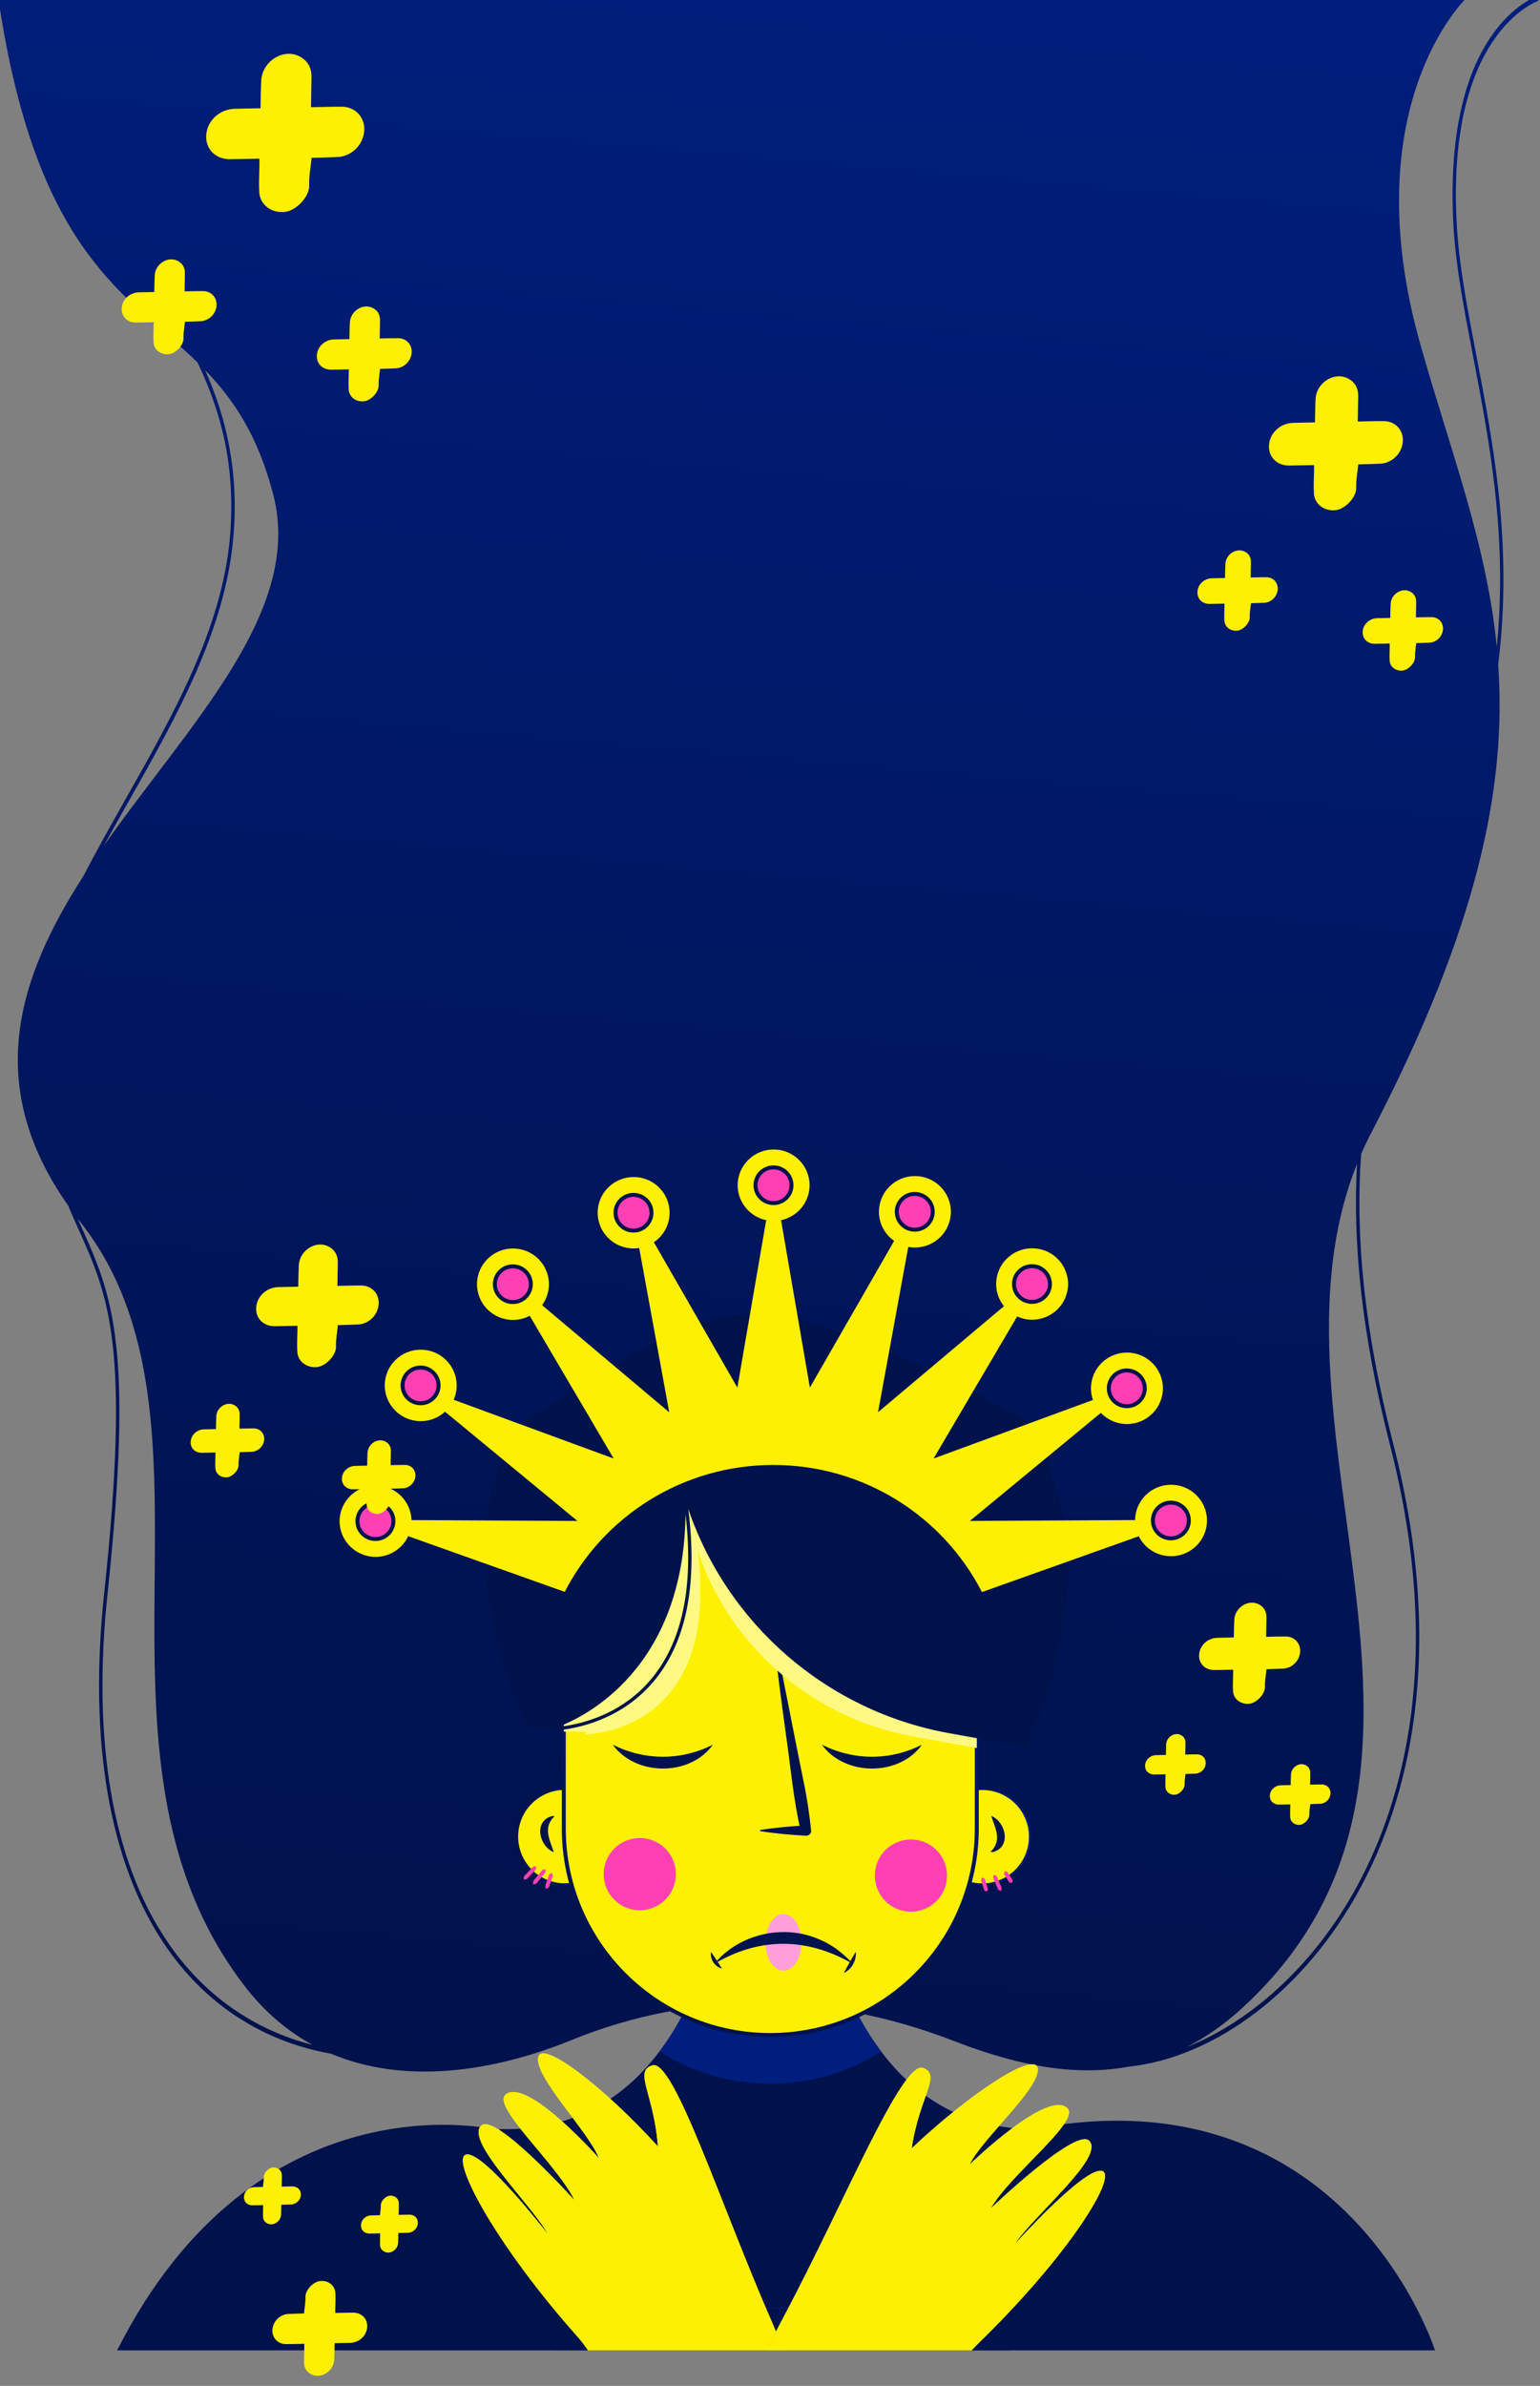 <svg width="390" height="604" viewBox="0 0 390 604" fill="none" xmlns="http://www.w3.org/2000/svg">
<rect x="0" y="0" width="390" height="604" fill="#808080" stroke="none"/>
<g clip-path="url(#clip0_630_3821)">
<path d="M373.83 89.69C371.63 78.25 369.56 67.45 368.96 57.59C365.96 8.38 389.35 0.29 389.59 0.21L389.41 -1C389.16 -0.92 383.21 1.05 377.57 9.3C368.16 23.05 367.24 43.21 368.12 57.7C368.73 67.67 370.81 78.52 373.02 90.02C377.2 111.78 381.83 135.89 379.06 163.79C376.51 137.85 367.66 115.12 359.85 87.73C342.53 27.02 371.26 -0.39 371.26 -0.39H-0.42C9.2 64.56 32.2 74.38 50.04 91.78C56.04 104.38 59.75 118.27 58.25 135.84C56.27 159.02 43.93 180.85 31.99 201.97C28.22 208.65 24.5 215.23 21.14 221.76C4.75 247.2 -4.42 274.38 17.22 305.14C18.15 307.34 19.06 309.39 19.95 311.36C27.56 328.4 33.06 340.72 26.38 403.39C22.4 440.76 27.67 471.46 41.62 492.18C51.86 507.38 66.56 516.86 83.83 519.91C102.57 527.82 124.9 524.52 144.76 516.45C176.35 503.61 209.69 504.39 241.39 516.62C254.57 521.7 270.05 526.09 285.86 523.19C307.78 520.86 330.56 503.78 344.45 478.04C355.97 456.7 366.77 419.86 352.84 365.52C345.16 335.54 343.28 311.96 344.7 292.15C345.47 290.38 346.3 288.63 347.21 286.89C374.61 234.2 381.53 198.75 379.41 168.21C383.15 138.26 378.24 112.67 373.82 89.68L373.83 89.69ZM32.65 202.76C44.66 181.51 57.08 159.54 59.09 136C60.52 119.24 57.33 105.82 51.95 93.7C59.11 101.11 65.3 110.18 69.21 125.26C76.87 154.77 47.93 183.26 26.28 214.13C28.34 210.37 30.48 206.58 32.64 202.76H32.65ZM42.23 491.32C28.47 470.89 23.29 440.56 27.22 403.59C33.94 340.45 28.37 327.97 20.66 310.7C20.33 309.97 20 309.23 19.67 308.48C19.9 308.78 20.13 309.08 20.36 309.38C60.4 360.18 16.5 443.99 62.07 502.93C67.1 509.44 72.88 514.25 79.14 517.67C64.14 513.86 51.37 504.91 42.23 491.33V491.32ZM352.05 365.96C365.84 419.76 355.17 456.19 343.79 477.28C333.15 497 317.23 511.58 300.52 518.23C305.24 515.84 309.93 512.62 314.54 508.39C379.75 448.67 316.75 361.99 343.66 294.64C342.58 314.06 344.64 337.05 352.05 365.95V365.96Z" fill="url(#paint0_linear_630_3821)"/>
<path d="M29.65 595.01H363.41C363.41 595.01 340.84 523.92 261.7 538.97C261.7 538.97 194.56 570.87 124.46 538.97C124.46 538.97 64.79 525.41 29.66 595.01H29.65Z" fill="#00124C"/>
<path d="M260.496 467.766C262.038 461.28 258.03 454.773 251.544 453.232C245.059 451.69 238.552 455.698 237.011 462.183C235.469 468.669 239.477 475.176 245.962 476.717C252.448 478.259 258.955 474.251 260.496 467.766Z" fill="#FDF001" stroke="url(#paint1_linear_630_3821)" stroke-width="0.5" stroke-miterlimit="10"/>
<path d="M248.75 475.31C249.18 475.45 249.44 475.6 249.51 476.05L249.79 476.94C249.88 477.23 250.13 477.99 250.22 478.27C250.12 478.46 250.03 478.66 249.89 478.87C249.65 478.78 249.47 478.68 249.28 478.58C249.19 478.3 248.95 477.54 248.85 477.25L248.57 476.36C248.36 475.96 248.48 475.68 248.76 475.32L248.75 475.31Z" fill="#FE40B4"/>
<path d="M251.74 474.6C252.23 474.75 252.51 474.96 252.62 475.44L253.05 476.47C253.19 476.81 253.56 477.69 253.69 478.02C253.62 478.25 253.56 478.48 253.45 478.72C253.2 478.62 252.99 478.51 252.78 478.39C252.64 478.07 252.28 477.18 252.14 476.84L251.71 475.81C251.45 475.39 251.5 475.04 251.74 474.59V474.6Z" fill="#FE40B4"/>
<path d="M254.44 473.75C254.87 473.76 255.16 473.81 255.32 474.21L255.78 474.94C255.93 475.18 256.33 475.8 256.47 476.03C256.42 476.23 256.37 476.43 256.28 476.66C256.04 476.64 255.84 476.6 255.63 476.56C255.48 476.33 255.09 475.7 254.94 475.47L254.48 474.74C254.19 474.42 254.26 474.14 254.44 473.75Z" fill="#FE40B4"/>
<path d="M151.573 473.48C156.287 468.766 156.287 461.124 151.573 456.41C146.859 451.696 139.217 451.696 134.504 456.41C129.79 461.124 129.79 468.766 134.504 473.48C139.217 478.193 146.859 478.193 151.573 473.48Z" fill="#FDF001" stroke="url(#paint2_linear_630_3821)" stroke-width="0.5" stroke-miterlimit="10"/>
<path d="M135.77 472.47C135.83 472.98 135.75 473.33 135.35 473.64L134.57 474.47C134.31 474.74 133.65 475.45 133.4 475.72C133.16 475.76 132.92 475.8 132.65 475.8C132.64 475.53 132.65 475.29 132.68 475.05C132.92 474.79 133.59 474.07 133.85 473.8L134.63 472.97C134.91 472.56 135.26 472.45 135.77 472.48V472.47Z" fill="#FE40B4"/>
<path d="M135.02 477.02C134.94 476.48 135.03 476.11 135.42 475.76L136.2 474.81C136.46 474.5 137.12 473.69 137.37 473.38C137.62 473.32 137.86 473.25 138.14 473.22C138.16 473.5 138.14 473.75 138.14 474.01C137.9 474.31 137.23 475.12 136.97 475.44L136.19 476.39C135.92 476.84 135.57 477 135.03 477.03L135.02 477.02Z" fill="#FE40B4"/>
<path d="M138.35 478.16C138.08 477.74 138 477.42 138.23 476.99L138.58 475.98C138.7 475.65 138.99 474.79 139.1 474.47C139.3 474.35 139.5 474.23 139.74 474.13C139.87 474.36 139.95 474.58 140.03 474.8C139.92 475.12 139.62 475.98 139.51 476.31L139.16 477.32C139.08 477.79 138.81 478 138.34 478.17L138.35 478.16Z" fill="#FE40B4"/>
<path d="M263.7 538.98C263.7 538.98 257.59 555.67 241.17 568.81C230.53 577.34 215.53 584.36 195.08 584.36C174.63 584.36 159.63 577.34 148.98 568.81C132.56 555.67 126.46 538.98 126.46 538.98C144.48 539.63 156.79 531.68 165.09 521.78C165.75 520.98 166.4 520.17 167.01 519.35C178.3 504.41 181.24 486.4 181.24 486.4H208.91C208.91 486.4 211.85 504.41 223.14 519.35C223.74 520.17 224.39 520.98 225.06 521.78C233.37 531.68 245.68 539.63 263.7 538.98Z" fill="#3E4BF6"/>
<path d="M263.7 538.98C263.7 538.98 257.59 555.67 241.17 568.81C230.53 577.34 215.53 584.36 195.08 584.36C174.63 584.36 159.63 577.34 148.98 568.81C132.56 555.67 126.46 538.98 126.46 538.98C144.48 539.63 156.79 531.68 165.09 521.78C165.75 520.98 166.4 520.17 167.01 519.35C178.3 504.41 181.24 486.4 181.24 486.4H208.91C208.91 486.4 211.85 504.41 223.14 519.35C223.74 520.17 224.39 520.98 225.06 521.78C233.37 531.68 245.68 539.63 263.7 538.98Z" fill="#00124C"/>
<path d="M223.15 519.35C215.04 524.52 205.41 527.51 195.09 527.51C184.77 527.51 175.13 524.51 167.02 519.35C178.31 504.41 181.25 486.4 181.25 486.4H208.92C208.92 486.4 211.86 504.41 223.15 519.35Z" fill="#001E7D"/>
<path d="M247.37 422.2C247.37 393.316 223.957 369.9 195.075 369.9C166.194 369.9 142.78 393.316 142.78 422.2V462.88C142.78 491.764 166.194 515.18 195.075 515.18C223.957 515.18 247.37 491.764 247.37 462.88V422.2Z" fill="url(#paint3_linear_630_3821)"/>
<path d="M247.37 422.2C247.37 393.316 223.957 369.9 195.075 369.9C166.194 369.9 142.78 393.316 142.78 422.2V462.88C142.78 491.764 166.194 515.18 195.075 515.18C223.957 515.18 247.37 491.764 247.37 462.88V422.2Z" fill="#FDF001" stroke="url(#paint4_linear_630_3821)" stroke-miterlimit="10"/>
<path d="M168.487 480.917C172.056 477.348 172.056 471.561 168.487 467.991C164.917 464.422 159.13 464.422 155.561 467.991C151.991 471.561 151.991 477.348 155.561 480.917C159.13 484.487 164.917 484.487 168.487 480.917Z" fill="#FE40B4"/>
<path d="M237.063 481.377C240.683 477.859 240.766 472.073 237.248 468.453C233.73 464.832 227.943 464.75 224.323 468.268C220.703 471.786 220.62 477.572 224.138 481.192C227.656 484.812 233.443 484.895 237.063 481.377Z" fill="#FE40B4"/>
<path d="M196.08 414.05C198.6 425.94 201.06 439.02 203.47 450.85C204.36 454.98 204.96 459.16 205.41 463.36C205.5 464.11 204.86 464.78 204.1 464.73C202.18 464.62 200.26 464.48 198.34 464.3C196.42 464.11 194.5 463.89 192.58 463.57C192.42 463.54 192.42 463.3 192.58 463.27C196.4 462.65 200.24 462.34 204.1 462.11L202.81 463.63C200.89 455.5 200.22 447.16 199.01 438.91C198 431.71 196.69 421.41 195.79 414.09C195.76 413.92 196.05 413.85 196.08 414.04V414.05Z" fill="#00124C"/>
<path d="M198.42 498.89C200.944 498.89 202.99 495.689 202.99 491.74C202.99 487.791 200.944 484.59 198.42 484.59C195.896 484.59 193.85 487.791 193.85 491.74C193.85 495.689 195.896 498.89 198.42 498.89Z" fill="#FF9FDA"/>
<path d="M215.15 496.69C204.09 490.62 192.72 490.49 181.7 496.69C181.63 496.74 181.51 496.74 181.46 496.65C181.43 496.59 181.44 496.53 181.48 496.48C187.9 489.34 198.93 487.1 207.66 491.05C210.59 492.27 213.16 494.22 215.36 496.48C215.48 496.62 215.31 496.81 215.15 496.69Z" fill="#00124C"/>
<path d="M216.74 494.27C216.86 496.39 215.71 498.4 213.85 499.4C213.81 499.43 213.74 499.41 213.76 499.35C214.44 498.05 215.89 495.48 216.65 494.22C216.68 494.17 216.75 494.22 216.74 494.27Z" fill="#00124C"/>
<path d="M182.68 498.32C180.95 497.76 179.86 496.07 180.03 494.27C180.03 494.22 180.07 494.17 180.11 494.22C180.81 495.2 182.14 497.24 182.76 498.27C182.79 498.32 182.72 498.35 182.68 498.32Z" fill="#00124C"/>
<path d="M208.15 441.69C216.26 445.73 225.38 445.77 233.48 441.69C227.72 449.76 213.93 449.7 208.15 441.69Z" fill="#00124C"/>
<path d="M155.19 441.69C163.3 445.73 172.42 445.77 180.52 441.69C174.76 449.76 160.98 449.7 155.19 441.69Z" fill="#00124C"/>
<path d="M165.21 532.98C160.38 534.44 165.65 540.26 166.6 553.49C159.77 545.99 152.8 539.55 147.26 535.31C144.7 536.4 141.96 537.29 139.03 537.92C142.98 544.07 149.94 551.97 151.64 556.44C151.14 555.88 133.35 535.93 128.05 540.38C124.45 543.4 141.07 557.99 145.49 567.14C145.49 567.14 125.59 545.04 121.93 548.18C117.54 551.95 134.29 567.81 138.78 575.75C137.85 574.56 122.83 555.29 118.28 555.54C114.03 555.77 122.77 573.56 140.52 595H194.21C181.64 565.69 170.48 531.38 165.21 532.97V532.98Z" fill="#00124C"/>
<path d="M256 595.01C273.84 576.01 282.95 560.23 278.9 559.7C274.38 559.1 257.95 577.19 256.94 578.31C262.02 570.73 279.91 556.17 275.82 552.08C272.41 548.67 250.9 569.21 250.9 569.21C256 560.42 273.68 547.12 270.31 543.84C265.36 539.01 246.12 557.56 245.58 558.08C247.79 553.36 256.58 545.02 260.68 538.99C257.15 538.93 253.85 538.52 250.77 537.84C245.05 541.66 237.94 547.35 230.88 554.01C232.82 540.89 238.52 535.48 233.81 533.66C228.57 531.64 214.41 566.39 199.34 595.01H256Z" fill="#00124C"/>
<path d="M195.54 587.97L195.56 588C182.44 558.06 170.67 521.2 165.21 522.85C160.38 524.31 165.65 530.13 166.6 543.36C152.48 527.87 137.73 516.85 136.39 520.54C134.7 525.18 149.1 539.62 151.64 546.31C151.14 545.75 133.35 525.8 128.05 530.25C124.45 533.27 141.07 547.86 145.49 557.01C145.49 557.01 125.59 534.91 121.93 538.05C117.54 541.82 134.29 557.68 138.78 565.62C137.85 564.43 122.83 545.16 118.28 545.41C113.58 545.67 124.76 567.39 146.45 591.78C147.32 592.76 148.13 593.85 148.91 595.01H194.16C194.93 593.41 195.72 591.81 196.52 590.24C196.19 589.48 195.87 588.72 195.53 587.96L195.54 587.97Z" fill="#FDF001"/>
<path d="M195.54 587.97L195.56 588C182.44 558.06 170.67 521.2 165.21 522.85C160.38 524.31 165.65 530.13 166.6 543.36C152.48 527.87 137.73 516.85 136.39 520.54C134.7 525.18 149.1 539.62 151.64 546.31C151.14 545.75 133.35 525.8 128.05 530.25C124.45 533.27 141.07 547.86 145.49 557.01C145.49 557.01 125.59 534.91 121.93 538.05C117.54 541.82 134.29 557.68 138.78 565.62C137.85 564.43 122.83 545.16 118.28 545.41C113.58 545.67 124.76 567.39 146.45 591.78C147.32 592.76 148.13 593.85 148.91 595.01H194.16C194.93 593.41 195.72 591.81 196.52 590.24C196.19 589.48 195.87 588.72 195.53 587.96L195.54 587.97Z" fill="#FDF001"/>
<path d="M278.9 549.56C274.38 548.96 257.95 567.05 256.94 568.17C262.02 560.59 279.91 546.03 275.82 541.94C272.41 538.53 250.9 559.07 250.9 559.07C256 550.28 273.68 536.98 270.31 533.7C265.36 528.87 246.12 547.42 245.58 547.94C248.62 541.45 264.06 528.14 262.73 523.39C261.66 519.61 246.13 529.48 230.88 543.87C232.82 530.75 238.52 525.34 233.81 523.52C228.49 521.46 213.97 557.34 198.64 586.2L198.66 586.17C197.94 587.51 197.23 588.87 196.53 590.24C195.72 591.82 194.94 593.41 194.17 595.01H246.04C246.46 594.55 246.89 594.1 247.32 593.67C270.79 570.98 283.57 550.16 278.9 549.55V549.56Z" fill="#FDF001"/>
<path d="M278.9 549.56C274.38 548.96 257.95 567.05 256.94 568.17C262.02 560.59 279.91 546.03 275.82 541.94C272.41 538.53 250.9 559.07 250.9 559.07C256 550.28 273.68 536.98 270.31 533.7C265.36 528.87 246.12 547.42 245.58 547.94C248.62 541.45 264.06 528.14 262.73 523.39C261.66 519.61 246.13 529.48 230.88 543.87C232.82 530.75 238.52 525.34 233.81 523.52C228.49 521.46 213.97 557.34 198.64 586.2L198.66 586.17C197.94 587.51 197.23 588.87 196.53 590.24C195.72 591.82 194.94 593.41 194.17 595.01H246.04C246.46 594.55 246.89 594.1 247.32 593.67C270.79 570.98 283.57 550.16 278.9 549.55V549.56Z" fill="#FDF001"/>
<path d="M142.78 374.15V438.37H148.25V439.07C148.37 439.07 160.67 438.96 169.19 429.1C176.22 420.97 178.74 408.74 176.71 392.73C185.03 417.02 205.85 434.98 231.2 439.59L247.37 442.53V374.14H142.78V374.15Z" fill="#FFF983"/>
<path d="M133.25 359.54C117.05 380.89 121.43 408.03 133.25 437.26H139.87V438.11C140.02 438.11 154.89 437.97 165.21 426.05C173.72 416.21 176.76 401.41 174.31 382.04C184.38 411.43 209.57 433.17 240.26 438.75L259.83 442.3C272.97 413.04 274.8 385.22 259.83 359.54C182.24 317.65 182.38 330.51 133.26 359.54H133.25ZM164.57 425.48C156.44 434.89 145.39 436.78 141.39 437.16C147.9 434.69 173.12 422.61 173.61 383.35C175.76 401.87 172.73 416.04 164.56 425.48H164.57Z" fill="#00124C"/>
<path d="M296.563 375.876C291.57 375.876 287.509 379.872 287.461 384.819L245.619 385.031L278.785 357.677C280.443 359.415 282.791 360.504 285.394 360.504C290.424 360.504 294.502 356.454 294.502 351.459C294.502 346.464 290.424 342.414 285.394 342.414C280.364 342.414 276.285 346.464 276.285 351.459C276.285 352.494 276.462 353.487 276.785 354.414L236.431 369.235L257.587 333.278C258.739 333.804 260.025 334.101 261.379 334.101C266.409 334.101 270.487 330.051 270.487 325.056C270.487 320.061 266.409 316.011 261.379 316.011C256.349 316.011 252.27 320.061 252.27 325.056C252.27 327.181 253.008 329.13 254.24 330.674L222.36 357.513L230.017 315.659C230.566 315.762 231.127 315.817 231.7 315.817C236.73 315.817 240.808 311.767 240.808 306.772C240.808 301.777 236.73 297.726 231.7 297.726C226.67 297.726 222.591 301.777 222.591 306.772C222.591 309.817 224.109 312.511 226.432 314.152L205.1 351.277L197.802 308.897C201.929 308.037 205.027 304.398 205.027 300.045C205.027 295.05 200.948 291 195.918 291C190.888 291 186.81 295.05 186.81 300.045C186.81 304.398 189.907 308.031 194.034 308.897L186.736 351.277L165.599 314.485C168.001 312.856 169.574 310.12 169.574 307.014C169.574 302.019 165.495 297.969 160.466 297.969C155.436 297.969 151.357 302.019 151.357 307.014C151.357 312.009 155.436 316.059 160.466 316.059C160.947 316.059 161.417 316.023 161.874 315.95L169.477 357.519L137.28 330.414C138.371 328.925 139.017 327.09 139.017 325.104C139.017 320.109 134.939 316.059 129.909 316.059C124.879 316.059 120.8 320.109 120.8 325.104C120.8 330.099 124.879 334.15 129.909 334.15C131.439 334.15 132.884 333.774 134.152 333.108L155.411 369.241L114.886 354.359C115.38 353.245 115.655 352.016 115.655 350.726C115.655 345.732 111.576 341.681 106.546 341.681C101.516 341.681 97.438 345.732 97.438 350.726C97.438 355.721 101.516 359.772 106.546 359.772C108.924 359.772 111.082 358.87 112.704 357.386L146.23 385.037L104.211 384.825C104.071 379.951 100.053 376.046 95.109 376.046C90.164 376.046 86 380.096 86 385.091C86 390.086 90.079 394.136 95.109 394.136C98.773 394.136 101.925 391.987 103.376 388.893L143.023 402.994C152.826 383.923 172.793 370.869 195.833 370.869C218.872 370.869 238.839 383.929 248.643 403H248.795L288.381 388.918C289.869 391.908 292.966 393.967 296.557 393.967C301.587 393.967 305.666 389.916 305.666 384.922C305.666 379.927 301.587 375.876 296.557 375.876H296.563Z" fill="#FDF001"/>
<path d="M296.52 389.444C299.035 389.444 301.074 387.419 301.074 384.922C301.074 382.424 299.035 380.399 296.52 380.399C294.005 380.399 291.966 382.424 291.966 384.922C291.966 387.419 294.005 389.444 296.52 389.444Z" fill="#FE40B4" stroke="#00124C" stroke-miterlimit="10"/>
<path d="M285.357 355.988C287.872 355.988 289.911 353.963 289.911 351.465C289.911 348.967 287.872 346.942 285.357 346.942C282.842 346.942 280.803 348.967 280.803 351.465C280.803 353.963 282.842 355.988 285.357 355.988Z" fill="#FE40B4" stroke="#00124C" stroke-miterlimit="10"/>
<path d="M261.342 329.585C263.857 329.585 265.896 327.56 265.896 325.062C265.896 322.564 263.857 320.539 261.342 320.539C258.827 320.539 256.788 322.564 256.788 325.062C256.788 327.56 258.827 329.585 261.342 329.585Z" fill="#FE40B4" stroke="#00124C" stroke-miterlimit="10"/>
<path d="M231.663 311.3C234.178 311.3 236.217 309.275 236.217 306.778C236.217 304.28 234.178 302.255 231.663 302.255C229.148 302.255 227.109 304.28 227.109 306.778C227.109 309.275 229.148 311.3 231.663 311.3Z" fill="#FE40B4" stroke="#00124C" stroke-miterlimit="10"/>
<path d="M195.888 304.574C198.403 304.574 200.442 302.549 200.442 300.051C200.442 297.554 198.403 295.529 195.888 295.529C193.372 295.529 191.333 297.554 191.333 300.051C191.333 302.549 193.372 304.574 195.888 304.574Z" fill="#FE40B4" stroke="#00124C" stroke-miterlimit="10"/>
<path d="M160.435 311.536C162.95 311.536 164.989 309.512 164.989 307.014C164.989 304.516 162.95 302.491 160.435 302.491C157.92 302.491 155.881 304.516 155.881 307.014C155.881 309.512 157.92 311.536 160.435 311.536Z" fill="#FE40B4" stroke="#00124C" stroke-miterlimit="10"/>
<path d="M129.878 329.627C132.393 329.627 134.432 327.602 134.432 325.104C134.432 322.607 132.393 320.582 129.878 320.582C127.363 320.582 125.324 322.607 125.324 325.104C125.324 327.602 127.363 329.627 129.878 329.627Z" fill="#FE40B4" stroke="#00124C" stroke-miterlimit="10"/>
<path d="M106.509 355.249C109.025 355.249 111.064 353.224 111.064 350.726C111.064 348.229 109.025 346.204 106.509 346.204C103.994 346.204 101.955 348.229 101.955 350.726C101.955 353.224 103.994 355.249 106.509 355.249Z" fill="#FE40B4" stroke="#00124C" stroke-miterlimit="10"/>
<path d="M95.078 389.608C97.593 389.608 99.632 387.583 99.632 385.085C99.632 382.587 97.593 380.562 95.078 380.562C92.563 380.562 90.524 382.587 90.524 385.085C90.524 387.583 92.563 389.608 95.078 389.608Z" fill="#FE40B4" stroke="#00124C" stroke-miterlimit="10"/>
<path d="M140.25 460.07C140.27 460.01 140.28 459.94 140.25 459.93C140.3 459.98 139.71 460.49 139.59 460.77C137.77 463.38 139.4 466.18 140.24 468.9C136.52 467.34 135.1 461.1 139.72 459.77C140.01 459.68 140.69 459.77 140.24 460.07H140.25Z" fill="#00124C"/>
<path d="M251.02 468.53C251 468.59 250.99 468.66 251.02 468.67C250.97 468.62 251.56 468.11 251.68 467.83C253.5 465.22 251.87 462.42 251.03 459.7C254.75 461.26 256.17 467.5 251.55 468.83C251.26 468.92 250.58 468.83 251.03 468.53H251.02Z" fill="#00124C"/>
</g>
<g clip-path="url(#clip1_630_3821)">
<path d="M38.911 81.585C37.381 81.612 35.937 81.639 34.495 81.661C32.208 81.697 30.636 80.076 30.835 77.891C31.03 75.754 32.879 74.074 35.133 74.003C36.421 73.963 37.707 73.949 39.074 73.921C39.11 72.465 39.108 71.079 39.187 69.687C39.354 66.733 42.614 64.738 45.076 66.081C46.239 66.715 46.841 67.756 46.826 69.156C46.809 70.671 46.777 72.189 46.749 73.764C48.357 73.737 49.904 73.676 51.443 73.691C54.062 73.715 55.57 76.223 54.502 78.723C53.87 80.203 52.415 81.249 50.81 81.328C49.441 81.395 48.075 81.418 46.707 81.461C46.685 81.462 46.66 81.486 46.839 81.489C46.706 82.859 46.426 84.252 46.474 85.599C46.539 87.399 44.473 89.449 42.839 89.658C40.829 89.913 39.019 88.66 38.888 86.693C38.793 85.268 38.898 83.809 38.911 82.365C38.914 82.136 38.912 81.909 38.911 81.585Z" fill="#FDF001"/>
</g>
<g clip-path="url(#clip2_630_3821)">
<path d="M88.327 93.511C86.797 93.538 85.353 93.566 83.911 93.588C81.623 93.623 80.052 92.003 80.251 89.817C80.446 87.68 82.294 86 84.549 85.93C85.837 85.889 87.123 85.876 88.49 85.848C88.526 84.391 88.523 83.005 88.603 81.613C88.77 78.66 92.029 76.665 94.492 78.008C95.655 78.641 96.257 79.682 96.241 81.083C96.225 82.598 96.193 84.116 96.165 85.691C97.773 85.663 99.32 85.603 100.859 85.617C103.477 85.642 104.985 88.149 103.918 90.65C103.286 92.13 101.831 93.175 100.226 93.254C98.856 93.322 97.49 93.344 96.123 93.388C96.101 93.389 96.076 93.413 96.255 93.416C96.121 94.786 95.841 96.179 95.89 97.525C95.955 99.326 93.889 101.375 92.255 101.585C90.245 101.84 88.434 100.587 88.304 98.62C88.209 97.194 88.314 95.735 88.327 94.291C88.33 94.062 88.328 93.836 88.327 93.511Z" fill="#FDF001"/>
</g>
<g clip-path="url(#clip3_630_3821)">
<path d="M65.701 40.178C63.151 40.223 60.745 40.269 58.341 40.306C54.528 40.365 51.909 37.664 52.241 34.022C52.566 30.46 55.647 27.66 59.404 27.542C61.55 27.475 63.694 27.452 65.973 27.405C66.033 24.978 66.028 22.668 66.161 20.348C66.439 15.425 71.871 12.101 75.976 14.339C77.915 15.395 78.917 17.13 78.892 19.464C78.865 21.99 78.81 24.519 78.764 27.144C81.444 27.098 84.023 26.997 86.588 27.021C90.951 27.062 93.465 31.242 91.686 35.408C90.633 37.876 88.207 39.618 85.532 39.75C83.25 39.862 80.974 39.9 78.694 39.972C78.657 39.974 78.617 40.014 78.914 40.019C78.692 42.303 78.225 44.624 78.306 46.868C78.415 49.869 74.971 53.285 72.247 53.634C68.897 54.059 65.88 51.971 65.662 48.692C65.504 46.316 65.679 43.885 65.701 41.478C65.705 41.096 65.702 40.719 65.701 40.178Z" fill="#FDF001"/>
</g>
<g clip-path="url(#clip4_630_3821)">
<path d="M100.975 560.704C101.893 560.688 102.759 560.671 103.624 560.658C104.996 560.637 105.938 561.608 105.818 562.919C105.702 564.201 104.593 565.208 103.241 565.251C102.469 565.275 101.697 565.283 100.878 565.3C100.856 566.173 100.858 567.004 100.81 567.839C100.71 569.61 98.755 570.807 97.278 570.001C96.581 569.621 96.22 568.997 96.229 568.157C96.239 567.248 96.259 566.338 96.275 565.394C95.311 565.41 94.383 565.447 93.46 565.438C91.89 565.423 90.986 563.919 91.626 562.42C92.005 561.532 92.877 560.905 93.84 560.858C94.661 560.818 95.48 560.804 96.301 560.778C96.314 560.777 96.328 560.763 96.221 560.761C96.301 559.939 96.469 559.104 96.44 558.297C96.401 557.217 97.64 555.988 98.62 555.862C99.825 555.709 100.911 556.461 100.989 557.641C101.046 558.495 100.983 559.37 100.975 560.236C100.974 560.374 100.975 560.509 100.975 560.704Z" fill="#FDF001"/>
</g>
<g clip-path="url(#clip5_630_3821)">
<path d="M71.341 553.552C72.259 553.536 73.125 553.519 73.99 553.506C75.362 553.485 76.304 554.456 76.184 555.767C76.067 557.049 74.959 558.056 73.607 558.098C72.835 558.122 72.064 558.131 71.244 558.147C71.222 559.021 71.224 559.852 71.176 560.687C71.076 562.458 69.121 563.654 67.644 562.849C66.947 562.469 66.586 561.845 66.595 561.005C66.605 560.096 66.624 559.186 66.641 558.242C65.677 558.258 64.749 558.294 63.826 558.286C62.256 558.271 61.352 556.767 61.992 555.268C62.371 554.38 63.243 553.753 64.206 553.706C65.027 553.665 65.846 553.652 66.667 553.626C66.68 553.625 66.694 553.611 66.587 553.609C66.667 552.787 66.835 551.952 66.806 551.145C66.767 550.065 68.006 548.836 68.986 548.71C70.191 548.557 71.277 549.309 71.355 550.488C71.412 551.343 71.349 552.218 71.341 553.084C71.34 553.221 71.341 553.357 71.341 553.552Z" fill="#FDF001"/>
</g>
<g clip-path="url(#clip6_630_3821)">
<path d="M84.909 585.535C86.439 585.508 87.882 585.48 89.324 585.458C91.61 585.423 93.181 587.042 92.981 589.227C92.787 591.363 90.939 593.042 88.686 593.113C87.399 593.153 86.113 593.167 84.747 593.194C84.711 594.65 84.713 596.036 84.634 597.427C84.467 600.379 81.209 602.373 78.748 601.03C77.585 600.397 76.984 599.357 76.999 597.957C77.016 596.442 77.048 594.926 77.076 593.351C75.469 593.379 73.922 593.439 72.384 593.425C69.767 593.4 68.26 590.894 69.327 588.395C69.958 586.916 71.413 585.871 73.017 585.792C74.386 585.724 75.751 585.702 77.118 585.659C77.14 585.657 77.165 585.633 76.986 585.631C77.119 584.261 77.399 582.869 77.351 581.523C77.285 579.724 79.351 577.675 80.984 577.465C82.993 577.211 84.802 578.463 84.933 580.429C85.028 581.854 84.923 583.312 84.909 584.755C84.907 584.984 84.909 585.211 84.909 585.535Z" fill="#FDF001"/>
</g>
<g clip-path="url(#clip7_630_3821)">
<path d="M310.093 152.816C308.797 152.839 307.574 152.862 306.353 152.881C304.415 152.911 303.084 151.539 303.253 149.688C303.418 147.878 304.984 146.455 306.893 146.395C307.984 146.361 309.073 146.349 310.231 146.326C310.261 145.092 310.259 143.918 310.326 142.74C310.468 140.238 313.228 138.549 315.314 139.686C316.299 140.222 316.809 141.104 316.796 142.29C316.782 143.574 316.754 144.859 316.73 146.193C318.092 146.169 319.403 146.118 320.706 146.13C322.924 146.151 324.201 148.275 323.297 150.392C322.762 151.646 321.529 152.532 320.17 152.599C319.01 152.656 317.853 152.675 316.695 152.711C316.676 152.712 316.656 152.733 316.807 152.735C316.694 153.896 316.457 155.075 316.498 156.216C316.553 157.74 314.803 159.476 313.419 159.654C311.717 159.87 310.184 158.809 310.073 157.142C309.993 155.935 310.082 154.7 310.093 153.477C310.095 153.283 310.093 153.091 310.093 152.816Z" fill="#FDF001"/>
</g>
<g clip-path="url(#clip8_630_3821)">
<path d="M351.943 162.917C350.647 162.94 349.425 162.963 348.203 162.982C346.266 163.012 344.935 161.639 345.104 159.788C345.269 157.978 346.834 156.556 348.743 156.496C349.834 156.462 350.923 156.45 352.081 156.426C352.112 155.193 352.109 154.019 352.177 152.84C352.318 150.339 355.079 148.649 357.164 149.787C358.149 150.323 358.659 151.205 358.646 152.391C358.632 153.674 358.605 154.96 358.581 156.294C359.943 156.27 361.253 156.219 362.557 156.231C364.774 156.252 366.051 158.376 365.147 160.493C364.612 161.747 363.38 162.632 362.02 162.699C360.86 162.756 359.704 162.775 358.545 162.812C358.527 162.813 358.506 162.834 358.657 162.836C358.544 163.997 358.307 165.176 358.348 166.316C358.403 167.841 356.654 169.577 355.27 169.754C353.567 169.97 352.034 168.909 351.923 167.243C351.843 166.036 351.932 164.8 351.943 163.577C351.945 163.383 351.944 163.192 351.943 162.917Z" fill="#FDF001"/>
</g>
<g clip-path="url(#clip9_630_3821)">
<path d="M332.781 117.749C330.621 117.787 328.584 117.826 326.548 117.857C323.319 117.907 321.1 115.619 321.382 112.534C321.657 109.518 324.266 107.147 327.448 107.047C329.266 106.99 331.082 106.971 333.011 106.931C333.062 104.876 333.058 102.919 333.171 100.954C333.407 96.785 338.007 93.969 341.483 95.865C343.125 96.759 343.974 98.229 343.952 100.205C343.93 102.344 343.884 104.486 343.844 106.71C346.114 106.671 348.298 106.585 350.47 106.606C354.166 106.641 356.295 110.18 354.788 113.709C353.896 115.799 351.842 117.274 349.576 117.386C347.643 117.481 345.716 117.513 343.785 117.574C343.754 117.575 343.719 117.61 343.971 117.613C343.783 119.548 343.388 121.514 343.457 123.414C343.548 125.955 340.632 128.849 338.325 129.145C335.488 129.504 332.933 127.736 332.748 124.959C332.614 122.947 332.763 120.888 332.782 118.849C332.785 118.526 332.782 118.206 332.781 117.749Z" fill="#FDF001"/>
</g>
<g clip-path="url(#clip10_630_3821)">
<path d="M54.559 367.73C53.373 367.75 52.254 367.772 51.136 367.789C49.363 367.816 48.144 366.56 48.299 364.866C48.45 363.21 49.883 361.908 51.63 361.853C52.628 361.822 53.626 361.811 54.685 361.789C54.713 360.661 54.711 359.586 54.773 358.507C54.902 356.218 57.428 354.672 59.337 355.712C60.239 356.203 60.705 357.011 60.693 358.096C60.681 359.271 60.655 360.447 60.634 361.668C61.88 361.646 63.08 361.599 64.272 361.611C66.302 361.63 67.471 363.573 66.644 365.511C66.154 366.659 65.026 367.469 63.781 367.53C62.72 367.583 61.661 367.6 60.601 367.634C60.584 367.635 60.565 367.653 60.703 367.655C60.6 368.718 60.383 369.797 60.421 370.841C60.471 372.236 58.87 373.825 57.603 373.988C56.045 374.185 54.642 373.214 54.541 371.689C54.467 370.584 54.548 369.453 54.559 368.334C54.561 368.157 54.559 367.981 54.559 367.73Z" fill="#FDF001"/>
</g>
<g clip-path="url(#clip11_630_3821)">
<path d="M92.862 376.974C91.675 376.995 90.556 377.016 89.438 377.033C87.665 377.061 86.447 375.805 86.602 374.111C86.753 372.454 88.186 371.152 89.933 371.097C90.931 371.066 91.928 371.056 92.988 371.034C93.016 369.905 93.014 368.831 93.075 367.752C93.205 365.462 95.731 363.916 97.64 364.957C98.542 365.448 99.008 366.255 98.996 367.34C98.984 368.515 98.958 369.691 98.936 370.912C100.183 370.891 101.382 370.844 102.575 370.855C104.605 370.874 105.774 372.818 104.946 374.756C104.456 375.903 103.328 376.714 102.084 376.775C101.023 376.827 99.964 376.845 98.904 376.878C98.887 376.879 98.868 376.898 99.006 376.9C98.903 377.962 98.686 379.042 98.724 380.085C98.774 381.481 97.173 383.069 95.906 383.232C94.348 383.43 92.945 382.459 92.843 380.933C92.77 379.829 92.851 378.698 92.862 377.579C92.864 377.401 92.862 377.225 92.862 376.974Z" fill="#FDF001"/>
</g>
<g clip-path="url(#clip12_630_3821)">
<path d="M75.324 335.635C73.347 335.67 71.482 335.705 69.619 335.734C66.664 335.78 64.633 333.686 64.891 330.863C65.143 328.102 67.531 325.932 70.443 325.84C72.107 325.788 73.769 325.771 75.535 325.735C75.581 323.853 75.578 322.062 75.68 320.264C75.897 316.449 80.107 313.872 83.288 315.606C84.791 316.425 85.568 317.77 85.548 319.579C85.528 321.537 85.485 323.497 85.449 325.532C87.526 325.496 89.525 325.418 91.514 325.437C94.896 325.469 96.844 328.708 95.465 331.938C94.649 333.85 92.769 335.201 90.695 335.303C88.926 335.39 87.162 335.419 85.395 335.475C85.366 335.477 85.335 335.508 85.566 335.511C85.393 337.282 85.031 339.081 85.094 340.82C85.179 343.146 82.509 345.794 80.398 346.065C77.802 346.394 75.463 344.776 75.294 342.234C75.171 340.393 75.307 338.508 75.325 336.642C75.328 336.347 75.325 336.054 75.324 335.635Z" fill="#FDF001"/>
</g>
<g clip-path="url(#clip13_630_3821)">
<path d="M295.16 449.176C294.182 449.193 293.258 449.211 292.336 449.225C290.874 449.248 289.869 448.212 289.996 446.814C290.121 445.448 291.303 444.373 292.744 444.328C293.568 444.303 294.39 444.294 295.264 444.276C295.287 443.345 295.285 442.458 295.336 441.568C295.443 439.68 297.527 438.404 299.102 439.263C299.846 439.668 300.23 440.334 300.22 441.229C300.21 442.198 300.189 443.168 300.171 444.176C301.2 444.158 302.189 444.119 303.173 444.128C304.847 444.144 305.811 445.748 305.129 447.346C304.725 448.293 303.794 448.961 302.768 449.012C301.892 449.055 301.019 449.069 300.144 449.097C300.13 449.098 300.115 449.113 300.229 449.115C300.144 449.991 299.965 450.882 299.996 451.743C300.037 452.894 298.716 454.204 297.671 454.338C296.386 454.501 295.229 453.7 295.145 452.442C295.084 451.531 295.152 450.598 295.16 449.675C295.162 449.528 295.16 449.383 295.16 449.176Z" fill="#FDF001"/>
</g>
<g clip-path="url(#clip14_630_3821)">
<path d="M326.756 456.802C325.778 456.819 324.855 456.837 323.932 456.851C322.47 456.874 321.465 455.838 321.592 454.44C321.717 453.073 322.899 451.999 324.34 451.954C325.164 451.928 325.986 451.92 326.86 451.902C326.883 450.971 326.882 450.084 326.933 449.194C327.039 447.306 329.123 446.03 330.698 446.889C331.442 447.294 331.827 447.96 331.817 448.855C331.806 449.824 331.785 450.794 331.768 451.801C332.796 451.784 333.785 451.745 334.769 451.754C336.443 451.77 337.408 453.373 336.725 454.972C336.321 455.919 335.391 456.587 334.364 456.638C333.489 456.681 332.615 456.695 331.741 456.723C331.727 456.724 331.711 456.739 331.825 456.741C331.74 457.617 331.561 458.508 331.592 459.369C331.634 460.52 330.312 461.83 329.268 461.964C327.982 462.127 326.825 461.326 326.741 460.068C326.681 459.157 326.748 458.224 326.756 457.301C326.758 457.154 326.756 457.009 326.756 456.802Z" fill="#FDF001"/>
</g>
<g clip-path="url(#clip15_630_3821)">
<path d="M312.289 422.701C310.658 422.729 309.12 422.759 307.583 422.782C305.145 422.82 303.47 421.093 303.683 418.764C303.89 416.486 305.86 414.696 308.262 414.621C309.635 414.578 311.006 414.563 312.463 414.533C312.501 412.982 312.498 411.504 312.583 410.021C312.761 406.873 316.234 404.747 318.859 406.178C320.098 406.854 320.74 407.963 320.723 409.455C320.706 411.07 320.671 412.688 320.641 414.366C322.355 414.337 324.004 414.272 325.644 414.288C328.434 414.314 330.041 416.986 328.904 419.651C328.23 421.228 326.68 422.343 324.969 422.427C323.51 422.499 322.054 422.522 320.596 422.569C320.573 422.57 320.547 422.596 320.737 422.598C320.595 424.059 320.297 425.543 320.349 426.978C320.418 428.897 318.216 431.081 316.475 431.304C314.333 431.576 312.403 430.241 312.264 428.144C312.163 426.625 312.275 425.071 312.289 423.532C312.292 423.288 312.289 423.046 312.289 422.701Z" fill="#FDF001"/>
</g>
<defs>
<linearGradient id="paint0_linear_630_3821" x1="151.74" y1="528.57" x2="199.41" y2="-17.58" gradientUnits="userSpaceOnUse">
<stop stop-color="#00124C"/>
<stop offset="0.36" stop-color="#001559"/>
<stop offset="1" stop-color="#001E7D"/>
</linearGradient>
<linearGradient id="paint1_linear_630_3821" x1="236.454" y1="464.959" x2="261.094" y2="464.959" gradientUnits="userSpaceOnUse">
<stop stop-color="#00124C"/>
<stop offset="0.36" stop-color="#001559"/>
<stop offset="1" stop-color="#001E7D"/>
</linearGradient>
<linearGradient id="paint2_linear_630_3821" x1="130.728" y1="464.947" x2="155.368" y2="464.947" gradientUnits="userSpaceOnUse">
<stop stop-color="#00124C"/>
<stop offset="0.36" stop-color="#001559"/>
<stop offset="1" stop-color="#001E7D"/>
</linearGradient>
<linearGradient id="paint3_linear_630_3821" x1="189.8" y1="356.44" x2="199.15" y2="508.87" gradientUnits="userSpaceOnUse">
<stop stop-color="#FA4E8F"/>
<stop offset="0.04" stop-color="#FA5795"/>
<stop offset="0.18" stop-color="#FC77AA"/>
<stop offset="0.32" stop-color="#FD90BA"/>
<stop offset="0.48" stop-color="#FEA2C6"/>
<stop offset="0.64" stop-color="#FEADCD"/>
<stop offset="0.82" stop-color="#FFB1D0"/>
</linearGradient>
<linearGradient id="paint4_linear_630_3821" x1="188.73" y1="515.33" x2="201.43" y2="369.75" gradientUnits="userSpaceOnUse">
<stop stop-color="#00124C"/>
<stop offset="0.36" stop-color="#001559"/>
<stop offset="1" stop-color="#001E7D"/>
</linearGradient>
<clipPath id="clip0_630_3821">
<rect width="391.14" height="596.01" fill="white" transform="translate(-1 -1)"/>
</clipPath>
<clipPath id="clip1_630_3821">
<rect width="19.881" height="18.589" fill="white" transform="translate(29.232 78.136) rotate(-45)"/>
</clipPath>
<clipPath id="clip2_630_3821">
<rect width="19.881" height="18.589" fill="white" transform="translate(78.648 90.063) rotate(-45)"/>
</clipPath>
<clipPath id="clip3_630_3821">
<rect width="33.136" height="30.982" fill="white" transform="translate(49.57 34.43) rotate(-45)"/>
</clipPath>
<clipPath id="clip4_630_3821">
<rect width="11.923" height="11.148" fill="white" transform="translate(106.78 562.772) rotate(135)"/>
</clipPath>
<clipPath id="clip5_630_3821">
<rect width="11.923" height="11.148" fill="white" transform="translate(77.146 555.62) rotate(135)"/>
</clipPath>
<clipPath id="clip6_630_3821">
<rect width="19.871" height="18.58" fill="white" transform="translate(94.583 588.982) rotate(135)"/>
</clipPath>
<clipPath id="clip7_630_3821">
<rect width="16.838" height="15.743" fill="white" transform="translate(301.896 149.895) rotate(-45)"/>
</clipPath>
<clipPath id="clip8_630_3821">
<rect width="16.838" height="15.743" fill="white" transform="translate(343.746 159.996) rotate(-45)"/>
</clipPath>
<clipPath id="clip9_630_3821">
<rect width="28.063" height="26.239" fill="white" transform="translate(319.119 112.881) rotate(-45)"/>
</clipPath>
<clipPath id="clip10_630_3821">
<rect width="15.41" height="14.409" fill="white" transform="translate(47.056 365.056) rotate(-45)"/>
</clipPath>
<clipPath id="clip11_630_3821">
<rect width="15.41" height="14.409" fill="white" transform="translate(85.359 374.301) rotate(-45)"/>
</clipPath>
<clipPath id="clip12_630_3821">
<rect width="25.684" height="24.015" fill="white" transform="translate(62.821 331.18) rotate(-45)"/>
</clipPath>
<clipPath id="clip13_630_3821">
<rect width="12.712" height="11.886" fill="white" transform="translate(288.971 446.971) rotate(-45)"/>
</clipPath>
<clipPath id="clip14_630_3821">
<rect width="12.712" height="11.886" fill="white" transform="translate(320.567 454.597) rotate(-45)"/>
</clipPath>
<clipPath id="clip15_630_3821">
<rect width="21.187" height="19.81" fill="white" transform="translate(301.975 419.025) rotate(-45)"/>
</clipPath>
</defs>
</svg>
